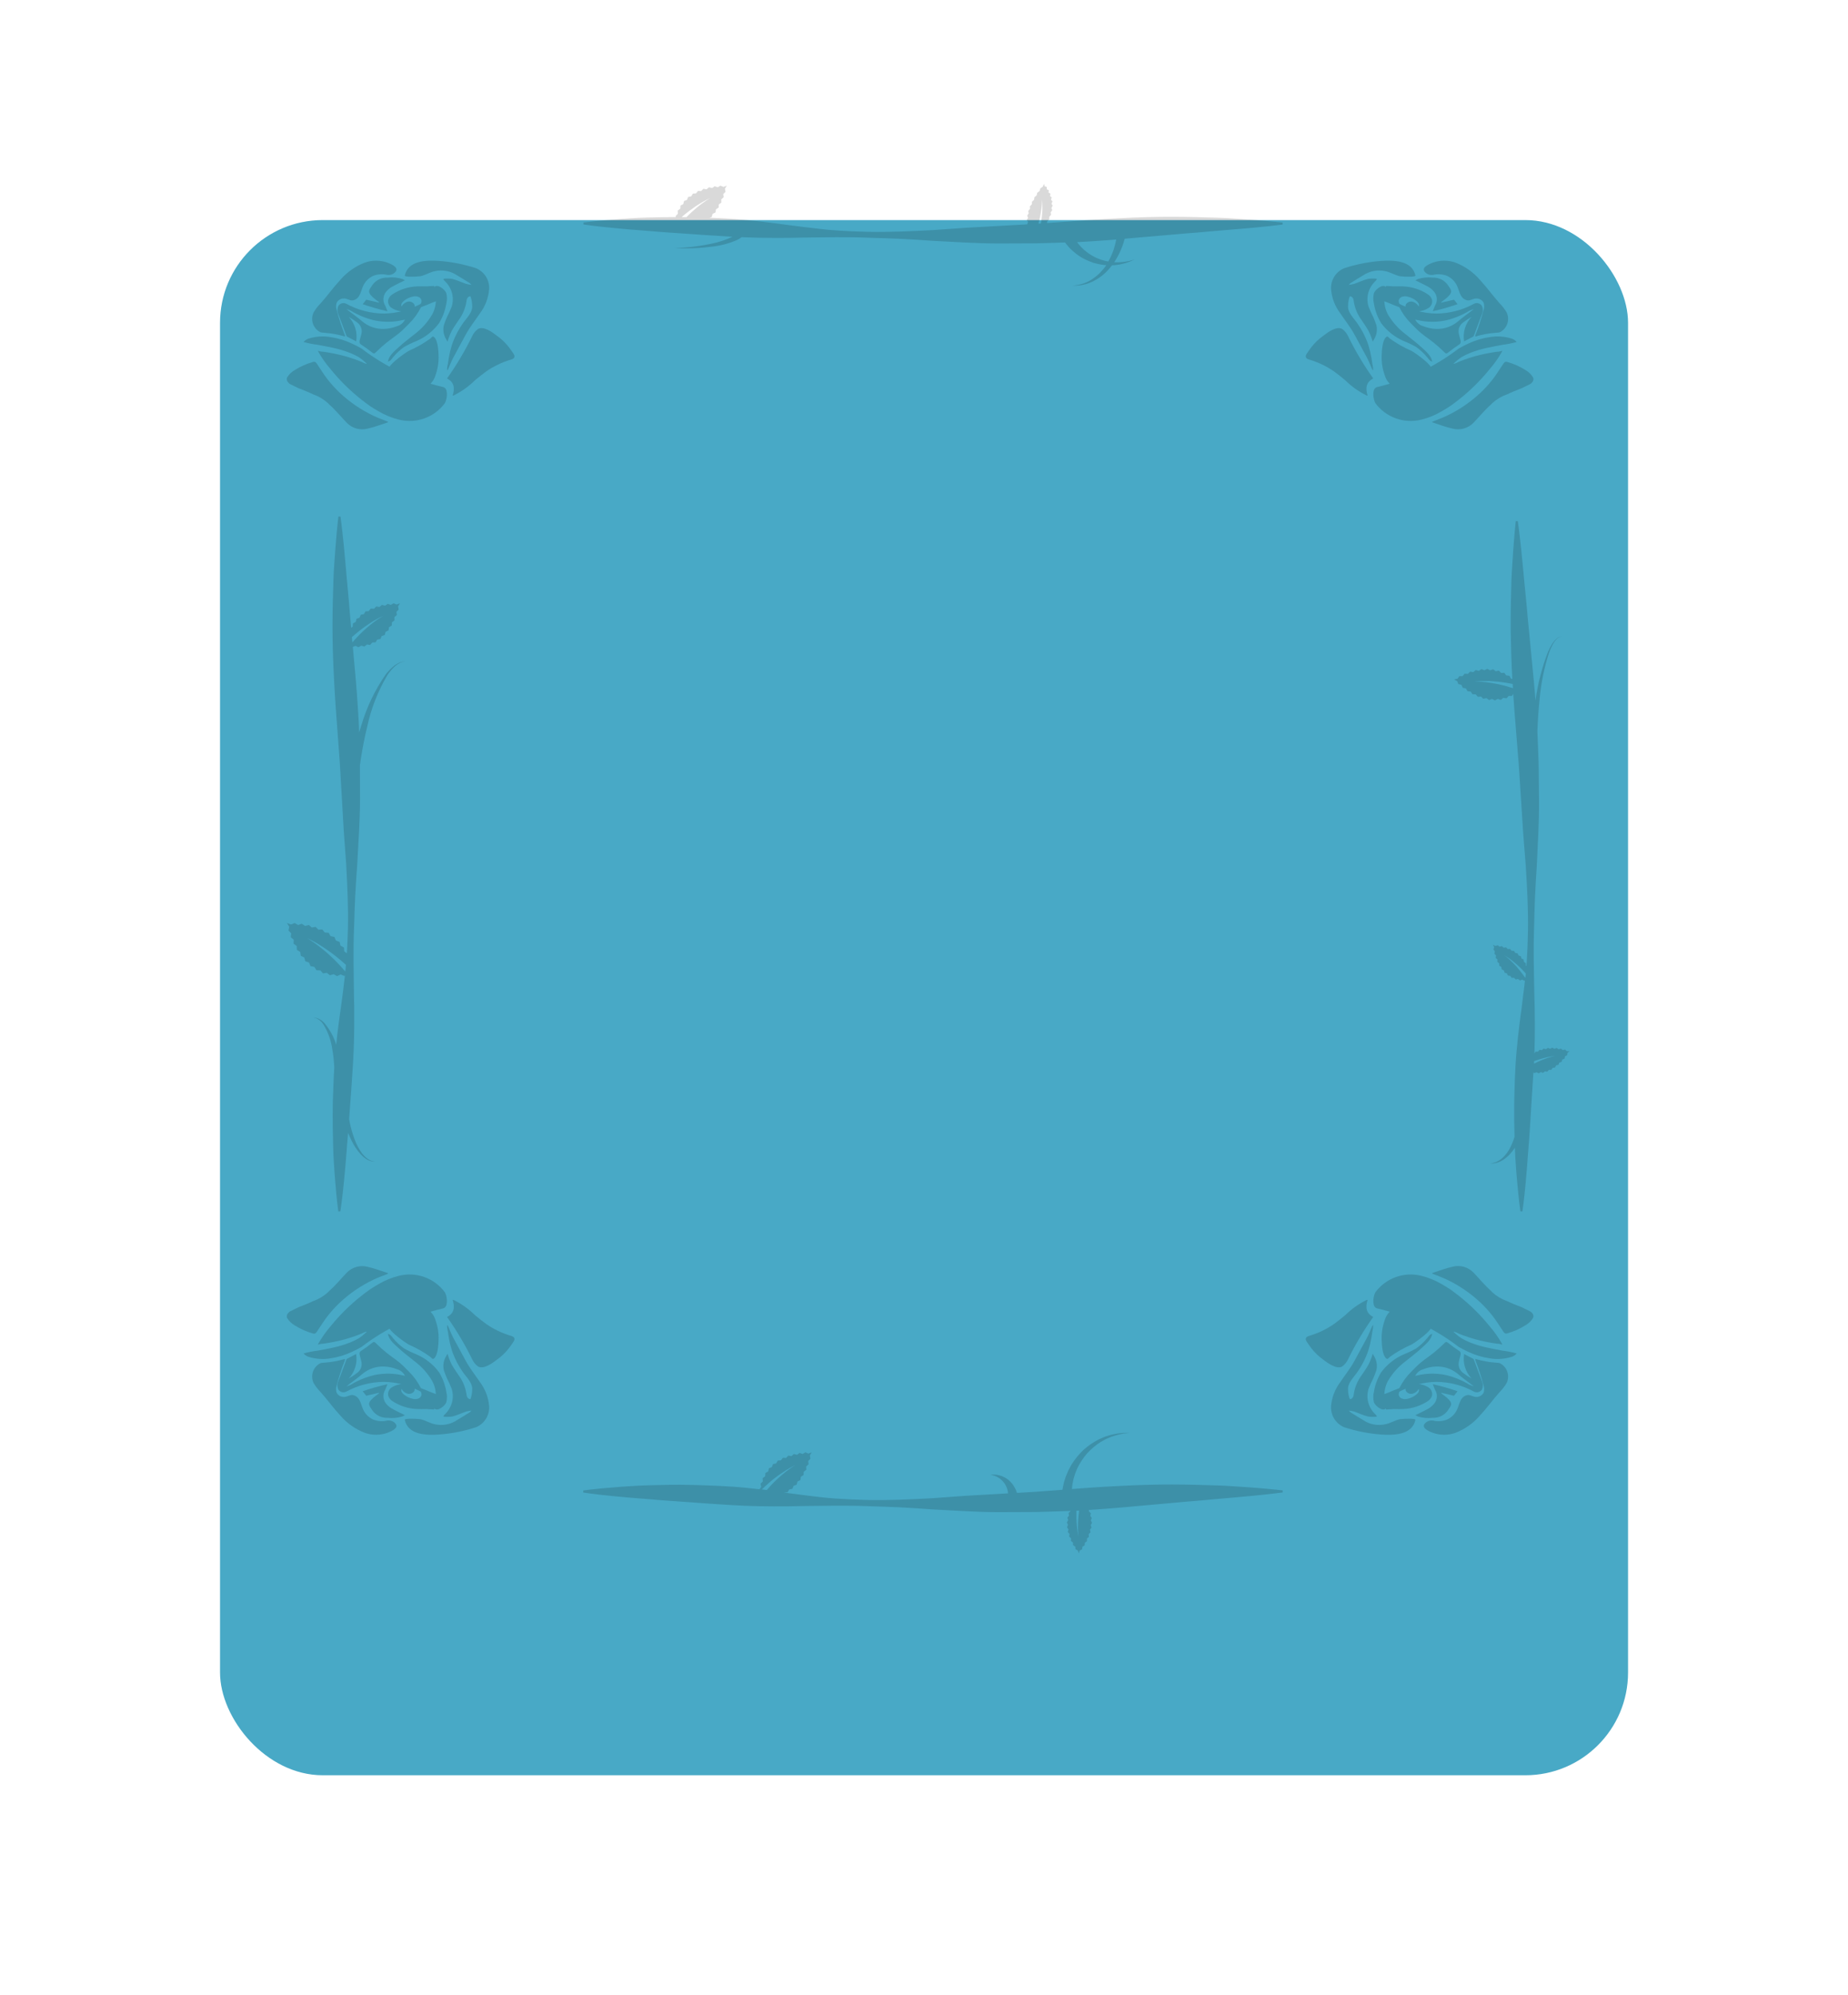 <svg xmlns="http://www.w3.org/2000/svg" xmlns:xlink="http://www.w3.org/1999/xlink" width="126" height="136" viewBox="0 0 126 136">
  <defs>
    <filter id="Rectangle_3" x="0" y="0" width="126" height="136" filterUnits="userSpaceOnUse">
      <feOffset dy="10" input="SourceAlpha"/>
      <feGaussianBlur stdDeviation="5" result="blur"/>
      <feFlood flood-opacity="0.161"/>
      <feComposite operator="in" in2="blur"/>
      <feComposite in="SourceGraphic"/>
    </filter>
    <clipPath id="clip-path">
      <path id="Path_261" data-name="Path 261" d="M68.693-288.992a1.2,1.2,0,0,0-1.019.486c-.267.385-.365.495.013.848.134.124.287.228.43.34l-.012.03-.863-.2L67-287.18a15.548,15.548,0,0,0,1.687.48c-.065-.164-.1-.276-.152-.382a.811.811,0,0,1,.042-.921,1.435,1.435,0,0,1,.376-.337c.292-.169.6-.308.922-.471-.06-.031-.114-.064-.169-.088A2.458,2.458,0,0,0,68.693-288.992Z" transform="translate(-67 289)" fill="none"/>
    </clipPath>
    <clipPath id="clip-path-2">
      <path id="Path_260" data-name="Path 260" d="M57-177.995H175.455V-293H57Z" transform="translate(-57 293)" fill="none"/>
    </clipPath>
    <clipPath id="clip-path-3">
      <path id="Path_255" data-name="Path 255" d="M73.136-288h0c-.173,0-.345.028-.521.03-.207,0-.415-.011-.622,0a3.284,3.284,0,0,0-1.723.563.655.655,0,0,0-.257.359.554.554,0,0,0,.191.518,1.531,1.531,0,0,0,1.222.227.541.541,0,0,0,.33-.138.279.279,0,0,0,0-.356.426.426,0,0,0-.371-.138.668.668,0,0,0-.459.338.251.251,0,0,1,.014-.22.577.577,0,0,1,.155-.175,1.415,1.415,0,0,1,.574-.277.642.642,0,0,1,.44.028.344.344,0,0,1,.18.25.668.668,0,0,1-.13.372v0c0,.06.047.071.11.061h0c.252-.088.494-.2.74-.3.163-.068.569-.148.4-.388a1.3,1.3,0,0,0-.114-.124.579.579,0,0,1-.144-.3.867.867,0,0,1,.015-.165C73.174-287.909,73.174-287.976,73.136-288Z" transform="translate(-70 288)" fill="none"/>
    </clipPath>
    <clipPath id="clip-path-5">
      <path id="Path_249" data-name="Path 249" d="M65.527-283.462c-.027.121-.043.227.107.319a7.861,7.861,0,0,1,.7.507c.155.121.183.113.321-.024a8.982,8.982,0,0,1,.685-.614c.289-.233.6-.438.889-.674.229-.19.433-.406.642-.616A4.213,4.213,0,0,0,69.7-285.7a.878.878,0,0,0,.053-.3c-.008.082-.485.264-.568.3a4.9,4.9,0,0,1-.646.232,5.288,5.288,0,0,1-1.371.2,5.437,5.437,0,0,1-2.574-.673.421.421,0,0,0-.525.145.663.663,0,0,0-.03.5c.08.223.167.444.25.665.108.289.214.578.324.866a.129.129,0,0,0,.049.068c.2.107.4.211.619.326a1.962,1.962,0,0,0-.506-1.67,5.138,5.138,0,0,1,.566.375.739.739,0,0,1,.309.719C65.624-283.786,65.563-283.626,65.527-283.462Zm-.91-2.111a1.844,1.844,0,0,1,.3.113,5.64,5.64,0,0,0,1.537.641,4.506,4.506,0,0,0,1.5.082c.211-.02.418-.074.656-.119a.869.869,0,0,1-.548.451,2.625,2.625,0,0,1-.919.185,2.179,2.179,0,0,1-1.418-.49C65.383-285.011,64.991-285.273,64.617-285.572Z" transform="translate(-64 286)" fill="none"/>
    </clipPath>
    <clipPath id="clip-path-7">
      <path id="Path_252" data-name="Path 252" d="M77.449-278.409a5.592,5.592,0,0,0,1.458-1.037c.245-.2.492-.406.751-.592a5.875,5.875,0,0,1,1.726-.824c.221-.067.272-.2.15-.392-.094-.153-.209-.295-.313-.443a3.864,3.864,0,0,0-.833-.793c-.286-.225-.91-.677-1.281-.448a1.247,1.247,0,0,0-.391.483A20.642,20.642,0,0,1,77-279.566c.5.247.539.675.383,1.166A.382.382,0,0,0,77.449-278.409Z" transform="translate(-77 283)" fill="none"/>
    </clipPath>
    <clipPath id="clip-path-9">
      <path id="Path_258" data-name="Path 258" d="M58.151-277.532a.7.7,0,0,0,.093.056c.184.092.37.183.556.272h0l.042.016c.33.127.659.259.977.413l.011,0a2.948,2.948,0,0,1,.988.6l.081.086h0c.425.373.78.814,1.175,1.226a1.468,1.468,0,0,0,1.459.407c.463-.1.91-.28,1.364-.424l0-.043c-.335-.135-.678-.252-1-.409a9.007,9.007,0,0,1-2.277-1.553,8.478,8.478,0,0,1-.838-.92c-.259-.331-.47-.687-.707-1.032-.064-.094-.132-.208-.282-.159a4.7,4.7,0,0,0-1.239.547,1.457,1.457,0,0,0-.535.517v0a.34.34,0,0,0,.006.23.425.425,0,0,0,.127.159Z" transform="translate(-58 279)" fill="none"/>
    </clipPath>
    <clipPath id="clip-path-11">
      <path id="Path_264" data-name="Path 264" d="M61.556-286.125a.21.21,0,0,0,.071.023c.213.022.426.035.638.063.192.026.382.065.571.106.132.029.262.069.41.109a.625.625,0,0,0-.011-.1,15.947,15.947,0,0,1-.566-1.737.763.763,0,0,1,.007-.476.549.549,0,0,1,.507-.282c.2,0,.369.137.562.132a.621.621,0,0,0,.467-.322c.128-.214.174-.468.281-.694a1.4,1.4,0,0,1,.673-.659,1.61,1.61,0,0,1,.975-.062.635.635,0,0,0,.421-.1c.511-.367-.145-.633-.435-.743a2.294,2.294,0,0,0-1.529,0,4.193,4.193,0,0,0-1.68,1.186c-.472.509-.877,1.077-1.339,1.595a3.047,3.047,0,0,0-.475.615A1.018,1.018,0,0,0,61.556-286.125Z" transform="translate(-61 291)" fill="none"/>
    </clipPath>
    <clipPath id="clip-path-13">
      <path id="Path_267" data-name="Path 267" d="M61.993-281.235a7.352,7.352,0,0,1,1.2.362,4.552,4.552,0,0,1,.568.278,3.191,3.191,0,0,1,.466.372c.029.025.089.051.044.083a1.935,1.935,0,0,1-.347-.148q-.182-.074-.367-.14-.37-.134-.749-.239a12.093,12.093,0,0,0-1.478-.3.917.917,0,0,1-.352-.067.283.283,0,0,0,.009.048l0,0a7.28,7.28,0,0,0,.859,1.22,13.206,13.206,0,0,0,.972,1.074,13.457,13.457,0,0,0,1.109.982q.294.233.6.449c.2.138.4.245.6.367a5.139,5.139,0,0,0,1.359.554,2.993,2.993,0,0,0,3.149-1.13c.12-.22.243-.861-.035-1.048a.3.3,0,0,0-.118-.047,14.558,14.558,0,0,1-5.538-2.621c-.209-.119-.423-.231-.643-.332a5.2,5.2,0,0,0-1.471-.446,3.165,3.165,0,0,0-1.449.09.772.772,0,0,0-.389.244,6.752,6.752,0,0,0,.986.195C61.322-281.368,61.659-281.309,61.993-281.235Z" transform="translate(-60 282)" fill="none"/>
    </clipPath>
    <clipPath id="clip-path-15">
      <path id="Path_270" data-name="Path 270" d="M72.312-289.905a5.437,5.437,0,0,0,.751-.031c.367-.087.673-.3,1.051-.358a1.927,1.927,0,0,1,1.284.2c.345.2.684.415,1.023.625a.875.875,0,0,1,.117.12,2.685,2.685,0,0,1-.37-.069c-.312-.109-.614-.253-.932-.336a2.275,2.275,0,0,0-.608-.009c.02.1.08.139.152.212a1.725,1.725,0,0,1,.221.277,1.7,1.7,0,0,1,.25.656,1.693,1.693,0,0,1-.054.743,7.63,7.63,0,0,1-.323.716c-.077.185-.156.37-.216.56a1.274,1.274,0,0,0,.157.958c.027.056.06.108.092.166a4.574,4.574,0,0,1,.295-.749c.136-.243.3-.471.451-.7a2.869,2.869,0,0,0,.538-1.248c.019-.179.055-.383.28-.4a1.96,1.96,0,0,1,.118.593c0,.008,0,.016,0,.024.052.482-.381.863-.631,1.226a5.921,5.921,0,0,0-.693,1.31q-.036.1-.067.2a6.341,6.341,0,0,0-.2.837c-.025.144-.047.289-.067.434a1.418,1.418,0,0,0-.049.423c.041-.008.072-.086.088-.123.108-.241.2-.491.323-.724.281-.526.566-1.051.851-1.575s.646-.971.973-1.457a3.151,3.151,0,0,0,.631-1.661,1.458,1.458,0,0,0-.906-1.423,10.694,10.694,0,0,0-2.5-.493c-.857-.059-2.124-.043-2.347,1C71.991-289.932,72.131-289.911,72.312-289.905Z" transform="translate(-72 291)" fill="none"/>
    </clipPath>
    <clipPath id="clip-path-17">
      <path id="Path_273" data-name="Path 273" d="M70.084-279.569c.519.3,1.054.574,1.59.841a1.63,1.63,0,0,0,.567.173.82.82,0,0,0,.53-.118,1.328,1.328,0,0,0,.463-.675,3.576,3.576,0,0,0,.215-1.345c-.01-.327-.044-1.041-.3-1.267-.113-.1-.148,0-.266.1a7.746,7.746,0,0,1-1.455.828C71.222-280.929,69.62-279.839,70.084-279.569Z" transform="translate(-70 282)" fill="none"/>
    </clipPath>
    <clipPath id="clip-path-19">
      <path id="Path_279" data-name="Path 279" d="M70.15-282.908a1.559,1.559,0,0,0,.181-.214,3.992,3.992,0,0,1,.758-.712,6.8,6.8,0,0,1,.844-.406,3.8,3.8,0,0,0,1.546-1.219,3.638,3.638,0,0,0,.495-1.327,1.42,1.42,0,0,0,0-.727c-.074-.219-.6-.679-.828-.4-.148.18.1.542.116.735a2.092,2.092,0,0,1-.244,1.114,4.542,4.542,0,0,1-1.218,1.36c-.359.293-.734.57-1.074.884-.294.272-.679.576-.732.994,0-.022.119-.061.14-.076Z" transform="translate(-70 288)" fill="none"/>
    </clipPath>
    <clipPath id="clip-path-21">
      <path id="Path_381" data-name="Path 381" d="M129.5-115.347c-.394-.027-.82-.06-1.276-.069-.912-.032-1.941-.061-3.065-.064s-2.343.033-3.623.1l-.974.052-.992.064-1.244.092,0-.041.017-.186c0-.066.025-.137.037-.211l.045-.231.073-.241.038-.127c.014-.042.034-.083.05-.125l.106-.26a4.755,4.755,0,0,1,.29-.511,4.7,4.7,0,0,1,.367-.489,4.762,4.762,0,0,1,.443-.425,4.719,4.719,0,0,1,.481-.356l.251-.139c.041-.022.081-.047.123-.067l.125-.054.24-.1.233-.075a2.814,2.814,0,0,1,.417-.106l.176-.037.152-.016.29-.03h-.446l-.181.019a2.93,2.93,0,0,0-.433.064l-.247.052-.258.081-.135.043c-.045.016-.089.037-.134.056l-.276.119a4.975,4.975,0,0,0-.544.322,5.009,5.009,0,0,0-.519.406,5.088,5.088,0,0,0-.451.489,5.119,5.119,0,0,0-.376.531l-.148.276c-.023.045-.049.09-.07.135l-.057.137-.109.265-.079.256c-.023.084-.053.159-.067.24l-.045.227-.031.162-.15.011-1.048.077c-.352.026-.706.056-1.063.073l-.841.049a.963.963,0,0,0-.041-.122l-.039-.1-.051-.1a2,2,0,0,0-.124-.208,1.931,1.931,0,0,0-.162-.2,1.846,1.846,0,0,0-.188-.174,1.867,1.867,0,0,0-.21-.139,1.89,1.89,0,0,0-.214-.1,1.8,1.8,0,0,0-.21-.063l-.1-.021-.092-.011a1.058,1.058,0,0,0-.16-.009.738.738,0,0,0-.122,0l-.1.01.1.02a.685.685,0,0,1,.115.03.992.992,0,0,1,.143.051l.079.034.08.045a1.6,1.6,0,0,1,.162.106,1.642,1.642,0,0,1,.151.138,1.565,1.565,0,0,1,.133.158,1.542,1.542,0,0,1,.1.174,1.518,1.518,0,0,1,.076.176,1.482,1.482,0,0,1,.043.17l.014.079.006.074c0,.005,0,.009,0,.014l-.716.042-2.21.127-2.227.162c-1.487.081-2.977.152-4.441.121-.732-.019-1.458-.05-2.174-.1-.358-.023-.713-.058-1.066-.1s-.7-.079-1.048-.126l-1.03-.134-.342-.048.008-.009.219-.009.113-.191.215-.044.083-.206.207-.075.056-.216.2-.1.031-.221.185-.12.011-.223.174-.136-.008-.223.163-.15-.024-.221.151-.161-.04-.219.129-.213-.233.083-.2-.087-.187.115-.206-.073-.178.129-.211-.056-.167.144-.216-.036-.151.16-.218-.012-.132.177-.218.016-.108.193-.214.046-.08.206-.2.078-.049.216-.191.107-.017.222-.174.134.014.221-.154.157.043.218-.118.157c-.311-.036-.619-.069-.924-.1-1.276-.128-2.495-.158-3.617-.193s-2.156,0-3.068.024c-.457.008-.881.038-1.274.062s-.754.051-1.08.081c-1.3.1-2.051.208-2.051.208v.14s.744.119,2.046.246c.326.035.686.067,1.079.1s.818.06,1.269.1c.9.084,1.919.147,3.028.227.555.043,1.133.085,1.731.122l.913.059c.31.019.624.037.944.049.637.028,1.3.039,1.972.04s1.365,0,2.067-.023c1.4-.016,2.851-.05,4.319.008l.551.02.553.015q.554.018,1.111.045l1.116.065,1.119.078c1.5.076,2.981.184,4.455.187l2.195-.008c.362,0,.721-.007,1.078-.02l1.062-.034c.205-.008.41-.014.613-.02v.02l-.13.121.028.177-.111.139.053.171-.089.154.077.161-.067.166.1.149-.045.173.116.135-.025.177.129.121-.007.179.14.109.008.179.148.1.021.178.154.087.064.192.069-.189.157-.083.026-.178.151-.094.013-.179.143-.105v-.18l.134-.117-.017-.179.123-.13-.035-.176.107-.143-.056-.171.088-.156-.079-.161.064-.168-.1-.146.035-.176-.126-.126,0-.1.192-.012,1-.071.969-.079,3.583-.322c.554-.06,1.089-.092,1.6-.137s.992-.09,1.444-.131c.9-.084,1.705-.142,2.355-.21,1.3-.126,2.067-.231,2.067-.231v-.14s-.768-.091-2.074-.193C130.283-115.3,129.9-115.32,129.5-115.347Zm-32.154.042c.083-.076.167-.156.257-.233l.134-.117.138-.114c.046-.037.092-.076.139-.112l.141-.108c.092-.073.187-.138.278-.2s.181-.123.267-.179l.125-.081.119-.071c.077-.045.146-.087.209-.122l.165-.087.143-.076-.135.09-.155.1c-.059.041-.123.09-.195.142l-.111.082-.115.093c-.079.064-.162.129-.244.2s-.169.146-.253.227l-.127.119c-.042.04-.083.083-.125.124l-.123.125-.119.127c-.08.083-.153.17-.226.252l-.017.02-.341-.043C97.237-115.194,97.292-115.248,97.351-115.3Zm21.454,1.689-.017.142c-.005.047-.012.095-.016.142s-.008.095-.012.141c-.009.094-.012.186-.017.276s-.005.176-.006.259c0,.041,0,.081,0,.12s0,.076,0,.112c0,.072,0,.138.007.2s.009.109.012.151l.011.132-.024-.13-.027-.15c-.009-.058-.017-.124-.027-.2l-.015-.112-.011-.12c-.008-.083-.017-.17-.02-.261s-.011-.185-.011-.28c0-.048,0-.1,0-.144s0-.1,0-.146,0-.1,0-.146c0-.021,0-.041,0-.062h.013l.167-.01Z" transform="translate(-85 119)" fill="none"/>
    </clipPath>
    <clipPath id="clip-path-22">
      <path id="Path_380" data-name="Path 380" d="M57-229.842h65.053V-293H57Z" transform="translate(-57 293)" fill="none"/>
    </clipPath>
    <clipPath id="clip-path-23">
      <path id="Path_384" data-name="Path 384" d="M69.211-259.127l-.128,0a1.116,1.116,0,0,0-.356.071,1.877,1.877,0,0,0-.482.294,3.659,3.659,0,0,0-.5.53,12.033,12.033,0,0,0-1.669,3.494c-.051.153-.1.307-.145.46-.009-.283-.015-.565-.033-.843q-.032-.513-.063-1.015l-.071-.992-.079-.963-.182-2.015.183-.074.2.095.192-.111.213.064.171-.14.221.028.145-.166.223-.009.115-.187.219-.043.084-.2.21-.073.057-.211.2-.1.032-.216.188-.117.011-.218.176-.133-.008-.218.165-.146-.025-.217.154-.158-.041-.215.131-.208-.237.081-.2-.085-.19.112-.21-.072-.181.126-.215-.055-.169.141-.219-.035-.154.157-.222-.012-.134.173-.221.015-.11.189-.217.045-.081.2-.208.076-.05.212-.194.105-.017.217-.1.075-.022-.24c-.06-.551-.092-1.079-.137-1.582s-.09-.976-.131-1.426c-.084-.9-.142-1.674-.21-2.321-.127-1.295-.231-2.013-.231-2.013h-.14s-.091.718-.193,2.019c-.028.325-.052.662-.078,1.054s-.06.816-.069,1.27c-.032.907-.061,1.932-.064,3.051s.033,2.331.1,3.606l.052.969.064.988.151,2.035.077,1.043c.026.35.055.7.073,1.058q.062,1.065.125,2.153l.127,2.2.162,2.216c.081,1.48.153,2.963.121,4.421-.015.567-.037,1.13-.071,1.689l-.18-.134-.021-.262-.235-.127-.06-.256-.252-.092-.1-.245-.263-.055-.133-.228-.268-.019-.163-.209-.268.014-.186-.189-.265.042-.2-.17-.26.066-.219-.152-.254.087-.23-.136-.247.1-.286-.1.159.252-.05.259.186.191-.03.263.2.177-.01.264.214.161.013.264.227.142.039.261.241.118.068.255.254.089.1.244.264.052.139.226.269.011.175.2.267-.034.207.169.258-.077.232.135.243-.115.249.1.042-.027s0,.008,0,.012c-.042.351-.079.7-.125,1.043l-.134,1.025-.142,1.006c-.074.551-.138,1.09-.192,1.623a4.262,4.262,0,0,0-.8-1.464,1.177,1.177,0,0,0-.524-.349.5.5,0,0,0-.1-.021.357.357,0,0,0-.075-.007h-.062l.061.008a.357.357,0,0,1,.072.016.446.446,0,0,1,.093.032,1.1,1.1,0,0,1,.449.389A4.343,4.343,0,0,1,64.1-232.7a9.773,9.773,0,0,1,.137,1.257c-.05.826-.072,1.621-.1,2.372-.021,1.118,0,2.145.024,3.053.008.455.038.877.062,1.268s.051.751.08,1.075c.1,1.3.209,2.041.209,2.041h.14s.119-.74.246-2.037c.035-.324.067-.683.1-1.074s.06-.814.1-1.263c.029-.313.056-.641.081-.98.073.183.151.36.236.529a3.948,3.948,0,0,0,.636.948,1.889,1.889,0,0,0,.352.3,1.175,1.175,0,0,0,.322.148.657.657,0,0,0,.128.028.448.448,0,0,0,.1.009l.08,0-.079-.009a.465.465,0,0,1-.093-.018.622.622,0,0,1-.122-.039,1.12,1.12,0,0,1-.294-.172,1.8,1.8,0,0,1-.306-.315,3.769,3.769,0,0,1-.516-.965,7.788,7.788,0,0,1-.343-1.21c-.011-.053-.02-.106-.03-.159q.038-.537.079-1.107c.043-.552.085-1.128.122-1.723q.029-.447.059-.909c.019-.308.036-.621.049-.939.028-.634.039-1.291.04-1.963s0-1.358-.023-2.058c-.016-1.4-.05-2.838.008-4.3q.01-.274.02-.549t.015-.551q.018-.552.045-1.106l.065-1.111.078-1.113c.076-1.492.184-2.967.186-4.434q0-1.1-.008-2.184c0-.025,0-.05,0-.076.028-.2.057-.4.09-.608.053-.319.11-.649.177-.983s.139-.672.223-1.007a11.746,11.746,0,0,1,1.371-3.53,3.538,3.538,0,0,1,.446-.549,1.808,1.808,0,0,1,.444-.318,1.1,1.1,0,0,1,.342-.095Zm-3.519-1.865.136-.114.14-.112c.047-.037.093-.075.141-.11l.143-.106c.094-.071.19-.135.283-.2s.184-.121.271-.175l.127-.079.121-.069c.078-.044.148-.085.212-.12l.168-.085.146-.074-.137.088-.157.1c-.06.04-.125.088-.2.139l-.113.08-.117.091c-.08.062-.165.126-.248.2s-.172.143-.257.222l-.129.117c-.043.039-.084.081-.127.121l-.125.122-.121.125c-.081.081-.155.167-.23.247-.052.059-.1.115-.149.171q-.016-.183-.033-.363C65.523-260.845,65.6-260.92,65.692-260.992Zm-.947,22.731c-.09-.1-.18-.2-.278-.3l-.146-.151-.152-.148c-.051-.049-.1-.1-.153-.147l-.156-.142c-.1-.1-.209-.183-.31-.269s-.2-.165-.3-.241l-.141-.11-.136-.1c-.088-.062-.167-.12-.239-.169l-.19-.122-.166-.107.176.089.2.1c.077.041.163.092.257.145l.147.084.153.1c.105.066.217.134.328.212s.229.154.342.24l.173.127c.058.043.114.089.171.133l.17.135.165.138c.11.09.213.186.315.276l.058.054q-.019.226-.044.451C64.914-238.069,64.831-238.164,64.745-238.261Z" transform="translate(-61 269)" fill="none"/>
    </clipPath>
    <clipPath id="clip-path-25">
      <path id="Path_387" data-name="Path 387" d="M239.487-259.041a4.135,4.135,0,0,1,.249-.556,1.589,1.589,0,0,1,.28-.375.643.643,0,0,1,.256-.156c.069-.013.107-.017.107-.017s-.038,0-.108.011a.658.658,0,0,0-.271.144,1.625,1.625,0,0,0-.308.367,4.2,4.2,0,0,0-.286.551,14.629,14.629,0,0,0-.834,3.213c0,.026-.008.052-.012.079-.011-.135-.021-.271-.032-.4q-.043-.484-.085-.956c-.121-1.254-.236-2.44-.341-3.535-.062-.547-.1-1.073-.145-1.572s-.1-.974-.139-1.419c-.089-.892-.152-1.672-.223-2.313-.133-1.284-.241-2.019-.241-2.019h-.138s-.085.736-.177,2.028c-.026.323-.047.68-.07,1.07s-.054.811-.059,1.261c-.025.9-.047,1.918-.042,3.028.017,1.047.045,2.179.113,3.366l-.1-.025-.1-.193-.218-.023-.128-.177-.219.008-.152-.156-.215.041-.174-.132-.207.071-.191-.106-.2.1-.2-.08-.181.122-.212-.056-.167.141-.216-.035-.153.156-.218-.016-.14.168h-.219l-.128.177-.242.05.219.112.077.2.212.057.092.2.216.042.107.191.218.025.123.182.22.005.139.169.219-.018.158.152.215-.044.177.13.207-.074.194.1.193-.106.209.069.172-.137.217.033.147-.163.22,0,.091-.138c0,.049.006.1.009.145q.034.484.07.98l.162,2.018.083,1.034c.028.348.059.7.079,1.049q.069,1.056.138,2.135t.14,2.182l.175,2.2c.09,1.468.171,2.939.149,4.386-.014.723-.04,1.44-.086,2.148-.005.092-.013.183-.02.275l-.037-.034,0-.162-.134-.092-.021-.161-.146-.071-.044-.156-.155-.049-.066-.148-.161-.028-.085-.138-.163-.007-.1-.127-.163.01-.113-.116-.161.025-.123-.107-.158.038-.13-.1-.156.048-.167-.078.08.164-.046.156.1.128-.034.159.11.121-.022.161.119.112-.008.162.128.1.007.163.138.087.026.161.148.069.047.156.156.048.07.147.162.023.093.134.163-.005.114.116.16-.032.132.1.154-.056.144.077.042-.022c-.03.281-.06.561-.1.838l-.125,1.018-.133,1c-.083.659-.156,1.3-.21,1.937-.117,1.262-.139,2.465-.165,3.573-.01.812,0,1.575.023,2.279l-.016.059-.07.207a1.8,1.8,0,0,1-.079.2c-.03.066-.054.135-.088.2l-.1.189c-.033.062-.075.118-.111.176a1.217,1.217,0,0,1-.119.162,1.506,1.506,0,0,1-.126.147l-.131.129c-.045.038-.092.07-.136.1-.022.016-.043.034-.066.048l-.068.037-.127.068c-.085.028-.16.058-.224.074l-.206.033.211,0c.067-.007.147-.027.241-.044l.142-.052.078-.029c.026-.012.05-.027.076-.04.051-.029.107-.057.161-.09l.159-.117a1.618,1.618,0,0,0,.157-.137,1.4,1.4,0,0,0,.152-.156c.048-.056.1-.111.146-.172l.136-.187c.011-.015.02-.031.03-.047.011.447.044.862.069,1.248s.056.745.087,1.067c.111,1.288.22,2.025.22,2.025h.138s.112-.735.229-2.023c.032-.322.061-.678.091-1.066s.054-.809.094-1.254c.076-.892.132-1.9.2-2.992.038-.548.076-1.119.109-1.71.008-.14.017-.284.025-.426l.064.046.153-.058.147.072.141-.083.157.047.125-.1.162.021.108-.122.164,0,.091-.136.162-.022.075-.145.159-.038.06-.151.155-.052.048-.156.15-.064.036-.159.145-.075.024-.161.142-.116h-.184l-.121-.109-.159.034-.128-.1-.156.046-.136-.09-.152.059-.144-.077-.145.074-.151-.061-.135.09-.157-.041-.122.107-.162-.02-.105.123-.163,0-.08.128c0-.041,0-.081.005-.122.023-.63.029-1.281.027-1.948s-.014-1.348-.037-2.042c-.025-1.387-.068-2.816-.021-4.266q.008-.272.016-.545t.011-.547q.014-.548.037-1.1t.056-1.1q.035-.552.07-1.105c.065-1.482.161-2.946.154-4.4q-.011-1.094-.023-2.168c0-.358-.012-.713-.028-1.064s-.027-.7-.041-1.048c-.008-.172-.013-.343-.02-.513.024-.669.069-1.409.147-2.146A14.423,14.423,0,0,1,239.487-259.041Zm-2.57,2.4c-.1-.031-.212-.066-.322-.1l-.167-.046-.17-.041c-.057-.013-.113-.028-.17-.04l-.17-.035c-.112-.025-.224-.042-.332-.06s-.213-.032-.313-.045l-.146-.019-.137-.012c-.088-.007-.168-.015-.24-.019l-.185-.007-.162-.006.162-.011.186-.012c.072,0,.153,0,.242-.005l.138,0,.148,0c.1,0,.209,0,.32.013s.226.013.342.027l.176.018c.059.006.118.015.177.023l.177.024.175.029c.116.018.229.042.339.063l.018,0c.006.094.012.189.017.284Zm.819,19.6c-.048-.065-.1-.133-.149-.2l-.079-.1-.082-.1c-.028-.033-.055-.067-.083-.1l-.086-.1c-.056-.065-.115-.124-.171-.183s-.113-.114-.166-.166l-.078-.076-.076-.068c-.049-.043-.093-.084-.134-.118l-.107-.086-.094-.075.1.065.116.075c.044.03.093.066.146.1l.084.06.087.068c.059.047.123.1.185.15s.129.108.192.168l.1.089c.032.03.063.061.095.092l.094.093.091.095c.061.062.117.127.173.188l.007.007c-.009.087-.017.175-.027.262l0,.038C237.824-236.912,237.781-236.974,237.736-237.038Zm.794,5.825c.042-.015.084-.031.126-.044l.125-.041c.082-.028.165-.05.245-.073s.157-.041.231-.06l.107-.026.1-.02.176-.034.137-.02.119-.018-.117.03-.134.034c-.051.014-.108.033-.171.052l-.1.03-.1.036c-.07.025-.145.05-.22.082s-.154.06-.232.1l-.118.052c-.04.018-.078.037-.117.056l-.117.056-.009,0c0-.057,0-.115.008-.171Z" transform="translate(-233 268)" fill="none"/>
    </clipPath>
    <clipPath id="clip-path-27">
      <path id="Path_390" data-name="Path 390" d="M121.4-287.975l.139-.259c.047-.085.079-.175.118-.261a4.884,4.884,0,0,0,.19-.509c.03-.086.052-.17.073-.253l3.3-.286c.554-.057,1.089-.089,1.6-.132s.992-.087,1.444-.126c.9-.081,1.7-.137,2.355-.2,1.3-.121,2.069-.222,2.069-.222v-.136s-.768-.088-2.074-.187c-.327-.027-.711-.05-1.106-.076s-.82-.058-1.276-.066c-.912-.03-1.941-.059-3.065-.062s-2.342.032-3.623.1l-.974.051-.992.062-2.044.145-.912.065.013-.113.145-.144-.006-.159.128-.157-.032-.147.108-.166-.057-.133.087-.171-.08-.116.066-.173-.1-.1.047-.172-.114-.084.029-.17-.127-.069.014-.166-.136-.056v-.162l-.143-.045-.04-.165-.092.194-.167.115-.048.173-.162.124-.035.171-.156.133-.021.169-.148.142-.005.164-.138.151.013.157-.125.16.035.147-.107.167.059.132-.084.173.085.113-.057.173-2.012.113-2.21.123-2.227.156c-1.487.078-2.977.147-4.441.117-.732-.018-1.458-.048-2.174-.1-.358-.022-.713-.056-1.066-.1s-.7-.076-1.048-.121l-1.03-.129-1.01-.137c-.666-.086-1.319-.162-1.959-.219-.862-.083-1.7-.123-2.493-.151l.161-.056.056-.208.2-.1.031-.213.185-.116.011-.215.174-.131-.008-.215.163-.145-.024-.214.151-.156-.04-.211.129-.205-.233.08-.2-.084-.187.111-.206-.071-.178.124-.211-.054-.166.139-.216-.035-.151.154-.218-.011-.132.17-.218.015-.108.186-.214.045-.08.2-.2.075-.049.209-.191.1-.017.214-.174.13.014.214-.154.152.015.075c-.675,0-1.309.018-1.893.03-.457.008-.881.037-1.274.06s-.754.05-1.08.078c-1.3.1-2.051.2-2.051.2v.136s.744.115,2.046.238c.326.034.686.064,1.079.1s.818.058,1.269.1c.9.081,1.919.142,3.028.22.555.041,1.133.083,1.731.118l.913.057.1,0a6.152,6.152,0,0,1-1.457.48,13.717,13.717,0,0,1-1.718.252c-.237.021-.435.033-.574.04l-.218.01.218.007c.139,0,.338.008.577.006a13.86,13.86,0,0,0,1.752-.116,5.84,5.84,0,0,0,1.728-.456,1.679,1.679,0,0,0,.308-.193l.233.012c.637.027,1.3.037,1.972.039s1.364,0,2.067-.023c1.4-.015,2.851-.048,4.319.008l.552.02.553.014q.554.017,1.111.043l1.116.063,1.119.076c1.5.074,2.981.177,4.455.18l2.195-.008c.362,0,.721-.007,1.078-.02l1.062-.033.223-.007a2.356,2.356,0,0,0,.222.275l.15.165.176.16a4.291,4.291,0,0,0,.4.314,4.314,4.314,0,0,0,.473.265,4.285,4.285,0,0,0,.515.207,4.26,4.26,0,0,0,.537.122,2.427,2.427,0,0,0,.337.038l-.015.024-.166.221a2.434,2.434,0,0,1-.18.2l-.091.1c-.032.031-.066.059-.1.089-.067.057-.129.119-.2.169l-.2.144a1.813,1.813,0,0,1-.2.119,1.459,1.459,0,0,1-.2.1,2.427,2.427,0,0,1-.37.13,1.964,1.964,0,0,1-.3.065l-.266.032.269,0a2,2,0,0,0,.309-.033,2.519,2.519,0,0,0,.395-.093,1.56,1.56,0,0,0,.218-.081,1.972,1.972,0,0,0,.228-.1l.231-.128c.078-.046.15-.1.228-.156.038-.028.078-.054.116-.083l.108-.094a2.7,2.7,0,0,0,.216-.2l.2-.217c.055-.066.108-.135.161-.2a1.87,1.87,0,0,0,.282-.021l.223-.029.2-.046a2.469,2.469,0,0,0,.349-.1l.143-.048.117-.052.22-.1-.232.066-.121.035-.147.026a2.418,2.418,0,0,1-.351.048l-.2.016-.215,0a1.151,1.151,0,0,1-.118,0l.042-.065C121.291-287.806,121.353-287.886,121.4-287.975ZM91.8-290.808l.134-.113.138-.11c.046-.036.092-.074.139-.109l.141-.1c.092-.07.187-.133.278-.2s.181-.119.267-.173l.125-.078.119-.068c.077-.043.146-.084.209-.118l.165-.084.143-.073-.135.087-.155.1c-.059.04-.123.087-.195.138l-.111.079-.115.089c-.079.062-.162.125-.244.2s-.169.141-.253.219l-.127.115c-.042.039-.083.08-.125.12l-.123.121-.038.039-.328,0C91.744-290.757,91.773-290.783,91.8-290.808Zm24.249.466.034-.137c.011-.046.023-.092.033-.137l.029-.135c.021-.09.035-.178.051-.263s.027-.167.038-.244l.016-.113.01-.1c.006-.067.013-.129.017-.183s0-.1.006-.139c0-.077.006-.121.006-.121l.008.117c0,.037.006.082.009.134s0,.112,0,.177v.1c0,.036,0,.073,0,.11,0,.076,0,.156-.012.24s-.012.171-.023.26l-.015.135c-.005.045-.013.091-.019.137l-.021.138-.012.067-.17.012Zm5.076,1.94-.1.25c-.03.086-.079.164-.118.247-.033.067-.068.135-.107.2a3.088,3.088,0,0,1-.418-.1,3.845,3.845,0,0,1-.462-.178,3.793,3.793,0,0,1-.422-.247,3.749,3.749,0,0,1-.369-.285,3.684,3.684,0,0,1-.3-.312l-.125-.152-.029-.044.99-.059,1-.069.675-.053c0,.026-.009.051-.015.077a4.4,4.4,0,0,1-.12.48C121.182-288.571,121.163-288.484,121.129-288.4Z" transform="translate(-85 293)" fill="none"/>
    </clipPath>
    <clipPath id="clip-path-29">
      <path id="Path_261-2" data-name="Path 261" d="M68.693-286.708a1.2,1.2,0,0,1-1.019-.486c-.267-.385-.365-.495.013-.848.134-.124.287-.228.43-.34l-.012-.03-.863.2L67-288.52a15.548,15.548,0,0,1,1.687-.48c-.065.164-.1.276-.152.382a.811.811,0,0,0,.042.922,1.434,1.434,0,0,0,.376.337c.292.169.6.308.922.471-.06.031-.114.064-.169.088A2.457,2.457,0,0,1,68.693-286.708Z" transform="translate(-67 289)" fill="none"/>
    </clipPath>
    <clipPath id="clip-path-30">
      <path id="Path_260-2" data-name="Path 260" d="M57-293H175.455v115.005H57Z" transform="translate(-57 293)" fill="none"/>
    </clipPath>
    <clipPath id="clip-path-31">
      <path id="Path_255-2" data-name="Path 255" d="M73.136-286.276h0c-.173,0-.345-.028-.521-.03-.207,0-.415.011-.622,0a3.283,3.283,0,0,1-1.723-.563.655.655,0,0,1-.257-.359.554.554,0,0,1,.191-.518,1.531,1.531,0,0,1,1.222-.227.541.541,0,0,1,.33.138.279.279,0,0,1,0,.356.426.426,0,0,1-.371.138.668.668,0,0,1-.459-.338.251.251,0,0,0,.014.219.577.577,0,0,0,.155.175,1.415,1.415,0,0,0,.574.277.642.642,0,0,0,.44-.028.344.344,0,0,0,.18-.25.668.668,0,0,0-.13-.372v0c0-.06.047-.071.11-.061h0c.252.088.494.2.74.3.163.068.569.148.4.388a1.3,1.3,0,0,1-.114.124.579.579,0,0,0-.144.3.867.867,0,0,0,.015.165C73.174-286.366,73.174-286.3,73.136-286.276Z" transform="translate(-70 288)" fill="none"/>
    </clipPath>
    <clipPath id="clip-path-33">
      <path id="Path_249-2" data-name="Path 249" d="M65.527-285.088c-.027-.121-.043-.227.107-.319a7.848,7.848,0,0,0,.7-.507c.155-.121.183-.113.321.024a8.976,8.976,0,0,0,.685.614c.289.233.6.438.889.674.229.19.433.406.642.616a4.212,4.212,0,0,1,.825,1.135.878.878,0,0,1,.053.3c-.008-.082-.485-.264-.568-.3a4.9,4.9,0,0,0-.646-.232,5.286,5.286,0,0,0-1.371-.2,5.438,5.438,0,0,0-2.574.673.421.421,0,0,1-.525-.145.663.663,0,0,1-.03-.5c.08-.223.167-.444.25-.665.108-.289.214-.578.324-.867a.129.129,0,0,1,.049-.068c.2-.107.4-.211.619-.326a1.962,1.962,0,0,1-.506,1.67,5.134,5.134,0,0,0,.566-.375.739.739,0,0,0,.309-.719C65.624-284.764,65.563-284.924,65.527-285.088Zm-.91,2.111a1.836,1.836,0,0,0,.3-.113,5.637,5.637,0,0,1,1.537-.641,4.5,4.5,0,0,1,1.5-.082c.211.02.418.074.656.119a.869.869,0,0,0-.548-.451,2.625,2.625,0,0,0-.919-.185,2.179,2.179,0,0,0-1.418.49C65.383-283.539,64.991-283.277,64.617-282.977Z" transform="translate(-64 286)" fill="none"/>
    </clipPath>
    <clipPath id="clip-path-35">
      <path id="Path_252-2" data-name="Path 252" d="M77.449-282.991a5.593,5.593,0,0,1,1.458,1.037c.245.2.492.406.751.592a5.878,5.878,0,0,0,1.726.824c.221.067.272.2.15.392-.094.153-.209.295-.313.443a3.867,3.867,0,0,1-.833.793c-.286.225-.91.677-1.281.448a1.247,1.247,0,0,1-.391-.483A20.639,20.639,0,0,0,77-281.833c.5-.247.539-.675.383-1.166A.38.38,0,0,1,77.449-282.991Z" transform="translate(-77 283)" fill="none"/>
    </clipPath>
    <clipPath id="clip-path-37">
      <path id="Path_258-2" data-name="Path 258" d="M58.151-275.867a.688.688,0,0,1,.093-.056c.184-.092.37-.183.556-.272h0l.042-.016c.33-.127.659-.259.977-.413l.011,0a2.947,2.947,0,0,0,.988-.6l.081-.086h0c.425-.373.78-.814,1.175-1.226a1.468,1.468,0,0,1,1.459-.407c.463.1.91.28,1.364.424l0,.043c-.335.134-.678.252-1,.409a9.006,9.006,0,0,0-2.277,1.553,8.483,8.483,0,0,0-.838.92c-.259.331-.47.687-.707,1.032-.064.094-.132.208-.282.159a4.7,4.7,0,0,1-1.239-.547,1.458,1.458,0,0,1-.535-.517v0a.34.34,0,0,1,.006-.23.424.424,0,0,1,.127-.159Z" transform="translate(-58 279)" fill="none"/>
    </clipPath>
    <clipPath id="clip-path-39">
      <path id="Path_264-2" data-name="Path 264" d="M61.556-290.7a.211.211,0,0,1,.071-.023c.213-.022.426-.034.638-.063.192-.026.382-.065.571-.106.132-.029.262-.069.41-.109a.626.626,0,0,1-.011.1,15.948,15.948,0,0,0-.566,1.737.763.763,0,0,0,.007.476.548.548,0,0,0,.507.282c.2,0,.369-.137.562-.132a.622.622,0,0,1,.467.322c.128.214.174.468.281.694a1.4,1.4,0,0,0,.673.659,1.611,1.611,0,0,0,.975.062.635.635,0,0,1,.421.1c.511.367-.145.633-.435.743a2.294,2.294,0,0,1-1.529,0,4.192,4.192,0,0,1-1.68-1.186c-.472-.509-.877-1.077-1.339-1.595a3.048,3.048,0,0,1-.475-.615A1.018,1.018,0,0,1,61.556-290.7Z" transform="translate(-61 291)" fill="none"/>
    </clipPath>
    <clipPath id="clip-path-41">
      <path id="Path_267-2" data-name="Path 267" d="M61.993-277.015a7.348,7.348,0,0,0,1.2-.362,4.544,4.544,0,0,0,.568-.278,3.192,3.192,0,0,0,.466-.372c.029-.025.089-.051.044-.083a1.932,1.932,0,0,0-.347.148q-.182.074-.367.14-.37.134-.749.239a12.088,12.088,0,0,1-1.478.3.915.915,0,0,0-.352.067.286.286,0,0,1,.009-.048l0,0a7.278,7.278,0,0,1,.859-1.22,13.192,13.192,0,0,1,.972-1.074,13.463,13.463,0,0,1,1.109-.982q.294-.233.6-.449c.2-.138.4-.245.6-.367a5.141,5.141,0,0,1,1.359-.554,2.993,2.993,0,0,1,3.149,1.13c.12.22.243.861-.035,1.048a.3.3,0,0,1-.118.047,14.558,14.558,0,0,0-5.538,2.621c-.209.119-.423.231-.643.332a5.2,5.2,0,0,1-1.471.446,3.165,3.165,0,0,1-1.449-.09.771.771,0,0,1-.389-.244,6.768,6.768,0,0,1,.986-.195C61.322-276.882,61.659-276.941,61.993-277.015Z" transform="translate(-60 282)" fill="none"/>
    </clipPath>
    <clipPath id="clip-path-43">
      <path id="Path_270-2" data-name="Path 270" d="M72.312-284.62a5.432,5.432,0,0,1,.751.031c.367.087.673.3,1.051.358a1.927,1.927,0,0,0,1.284-.2c.345-.2.684-.415,1.023-.625a.88.88,0,0,0,.117-.12,2.684,2.684,0,0,0-.37.069c-.312.109-.614.253-.932.336a2.277,2.277,0,0,1-.608.009c.02-.1.08-.139.152-.212a1.724,1.724,0,0,0,.221-.277,1.7,1.7,0,0,0,.25-.656,1.693,1.693,0,0,0-.054-.743,7.619,7.619,0,0,0-.323-.716c-.077-.185-.156-.37-.216-.56a1.274,1.274,0,0,1,.157-.958c.027-.056.06-.108.092-.166a4.572,4.572,0,0,0,.295.749c.136.243.3.471.451.7a2.869,2.869,0,0,1,.538,1.248c.019.179.055.383.28.4a1.96,1.96,0,0,0,.118-.593c0-.008,0-.016,0-.024.052-.482-.381-.862-.631-1.226a5.921,5.921,0,0,1-.693-1.31q-.036-.1-.067-.2a6.341,6.341,0,0,1-.2-.837c-.025-.144-.047-.289-.067-.434a1.418,1.418,0,0,1-.049-.423c.041.008.072.086.088.123.108.241.2.491.323.724.281.526.566,1.051.851,1.575s.646.971.973,1.457a3.15,3.15,0,0,1,.631,1.661,1.458,1.458,0,0,1-.906,1.423,10.694,10.694,0,0,1-2.5.493c-.857.059-2.124.043-2.347-1C71.991-284.593,72.131-284.613,72.312-284.62Z" transform="translate(-72 291)" fill="none"/>
    </clipPath>
    <clipPath id="clip-path-45">
      <path id="Path_273-2" data-name="Path 273" d="M70.084-280.981c.519-.3,1.054-.574,1.59-.841a1.628,1.628,0,0,1,.567-.173.819.819,0,0,1,.53.118,1.327,1.327,0,0,1,.463.675,3.576,3.576,0,0,1,.215,1.345c-.01.327-.044,1.041-.3,1.267-.113.1-.148,0-.266-.1a7.744,7.744,0,0,0-1.455-.828C71.222-279.621,69.62-280.711,70.084-280.981Z" transform="translate(-70 282)" fill="none"/>
    </clipPath>
    <clipPath id="clip-path-47">
      <path id="Path_279-2" data-name="Path 279" d="M70.15-287.917a1.559,1.559,0,0,1,.181.214,3.994,3.994,0,0,0,.758.712,6.8,6.8,0,0,0,.844.406,3.8,3.8,0,0,1,1.546,1.219,3.638,3.638,0,0,1,.495,1.327,1.42,1.42,0,0,1,0,.727c-.074.219-.6.679-.828.4-.148-.18.1-.542.116-.735a2.092,2.092,0,0,0-.244-1.114,4.541,4.541,0,0,0-1.218-1.36c-.359-.293-.734-.57-1.074-.884-.294-.272-.679-.576-.732-.994,0,.022.119.061.14.076Z" transform="translate(-70 288)" fill="none"/>
    </clipPath>
    <clipPath id="clip-path-49">
      <path id="Path_261-3" data-name="Path 261" d="M68.182-288.992a1.2,1.2,0,0,1,1.019.486c.267.385.365.495-.013.848-.134.124-.287.228-.43.34l.012.03.863-.2.243.306a15.55,15.55,0,0,1-1.687.48c.065-.164.1-.276.152-.382A.811.811,0,0,0,68.3-288a1.435,1.435,0,0,0-.376-.337c-.292-.169-.6-.308-.922-.471.06-.031.114-.064.169-.088A2.458,2.458,0,0,1,68.182-288.992Z" transform="translate(-67 289)" fill="none"/>
    </clipPath>
    <clipPath id="clip-path-50">
      <path id="Path_260-3" data-name="Path 260" d="M175.455-177.995H57V-293H175.455Z" transform="translate(-57 293)" fill="none"/>
    </clipPath>
    <clipPath id="clip-path-51">
      <path id="Path_255-3" data-name="Path 255" d="M70.314-288h0c.173,0,.345.028.521.03.207,0,.415-.011.622,0a3.284,3.284,0,0,1,1.723.563.655.655,0,0,1,.257.359.554.554,0,0,1-.191.518,1.531,1.531,0,0,1-1.222.227.541.541,0,0,1-.33-.138.279.279,0,0,1,0-.356.426.426,0,0,1,.371-.138.668.668,0,0,1,.459.338.251.251,0,0,0-.014-.22.577.577,0,0,0-.155-.175,1.415,1.415,0,0,0-.574-.277.642.642,0,0,0-.44.028.344.344,0,0,0-.18.25.668.668,0,0,0,.13.372v0c0,.06-.047.071-.11.061h0c-.252-.088-.494-.2-.74-.3-.163-.068-.569-.148-.4-.388a1.3,1.3,0,0,1,.114-.124.579.579,0,0,0,.144-.3.866.866,0,0,0-.015-.165C70.277-287.909,70.276-287.976,70.314-288Z" transform="translate(-70 288)" fill="none"/>
    </clipPath>
    <clipPath id="clip-path-53">
      <path id="Path_249-3" data-name="Path 249" d="M68.224-283.462c.027.121.043.227-.107.319a7.86,7.86,0,0,0-.7.507c-.155.121-.183.113-.321-.024a8.988,8.988,0,0,0-.685-.614c-.289-.233-.6-.438-.889-.674-.229-.19-.433-.406-.642-.616a4.212,4.212,0,0,1-.825-1.135A.878.878,0,0,1,64-286c.008.082.485.264.568.3a4.9,4.9,0,0,0,.646.232,5.288,5.288,0,0,0,1.371.2,5.437,5.437,0,0,0,2.574-.673.421.421,0,0,1,.525.145.663.663,0,0,1,.03.5c-.08.223-.167.444-.25.665-.108.289-.214.578-.324.866a.129.129,0,0,1-.049.068c-.2.107-.4.211-.619.326a1.962,1.962,0,0,1,.506-1.67,5.14,5.14,0,0,0-.566.375.739.739,0,0,0-.309.719C68.127-283.786,68.187-283.626,68.224-283.462Zm.91-2.111a1.844,1.844,0,0,0-.3.113,5.639,5.639,0,0,1-1.537.641,4.506,4.506,0,0,1-1.5.082c-.211-.02-.418-.074-.656-.119a.869.869,0,0,0,.548.451,2.625,2.625,0,0,0,.919.185,2.179,2.179,0,0,0,1.418-.49C68.367-285.011,68.759-285.273,69.133-285.572Z" transform="translate(-64 286)" fill="none"/>
    </clipPath>
    <clipPath id="clip-path-55">
      <path id="Path_252-3" data-name="Path 252" d="M81.151-278.409a5.592,5.592,0,0,1-1.458-1.037c-.245-.2-.492-.406-.751-.592a5.875,5.875,0,0,0-1.726-.824c-.221-.067-.272-.2-.15-.392.094-.153.209-.295.313-.443a3.865,3.865,0,0,1,.833-.793c.286-.225.91-.677,1.281-.448a1.247,1.247,0,0,1,.391.483,20.641,20.641,0,0,0,1.718,2.888c-.5.247-.539.675-.383,1.166A.382.382,0,0,1,81.151-278.409Z" transform="translate(-77 283)" fill="none"/>
    </clipPath>
    <clipPath id="clip-path-57">
      <path id="Path_258-3" data-name="Path 258" d="M64.749-277.532a.693.693,0,0,1-.093.056c-.184.092-.37.183-.556.272h0l-.042.016c-.33.127-.659.259-.977.413l-.011,0a2.948,2.948,0,0,0-.988.6l-.081.086h0c-.425.373-.78.814-1.175,1.226a1.468,1.468,0,0,1-1.459.407c-.463-.1-.91-.28-1.364-.424l0-.043c.335-.135.678-.252,1-.409a9.007,9.007,0,0,0,2.277-1.553,8.477,8.477,0,0,0,.838-.92c.259-.331.47-.687.707-1.032.064-.094.132-.208.282-.159a4.7,4.7,0,0,1,1.239.547,1.457,1.457,0,0,1,.535.517v0a.34.34,0,0,1-.006.23.425.425,0,0,1-.127.159Z" transform="translate(-58 279)" fill="none"/>
    </clipPath>
    <clipPath id="clip-path-59">
      <path id="Path_264-3" data-name="Path 264" d="M66.195-286.125a.21.21,0,0,1-.071.023c-.213.022-.426.035-.638.063-.192.026-.382.065-.571.106-.132.029-.262.069-.41.109a.624.624,0,0,1,.011-.1,15.947,15.947,0,0,0,.566-1.737.763.763,0,0,0-.007-.476.549.549,0,0,0-.507-.282c-.2,0-.369.137-.562.132a.621.621,0,0,1-.467-.322c-.128-.214-.174-.468-.281-.694a1.4,1.4,0,0,0-.673-.659,1.61,1.61,0,0,0-.975-.062.635.635,0,0,1-.421-.1c-.511-.367.145-.633.435-.743a2.294,2.294,0,0,1,1.529,0,4.193,4.193,0,0,1,1.68,1.186c.472.509.877,1.077,1.339,1.595a3.046,3.046,0,0,1,.475.615A1.018,1.018,0,0,1,66.195-286.125Z" transform="translate(-61 291)" fill="none"/>
    </clipPath>
    <clipPath id="clip-path-61">
      <path id="Path_267-3" data-name="Path 267" d="M67.783-281.235a7.352,7.352,0,0,0-1.2.362,4.552,4.552,0,0,0-.568.278,3.191,3.191,0,0,0-.466.372c-.029.025-.089.051-.044.083a1.935,1.935,0,0,0,.347-.148q.182-.074.367-.14.37-.134.749-.239a12.094,12.094,0,0,1,1.478-.3.917.917,0,0,0,.352-.067.283.283,0,0,1-.009.048l0,0a7.281,7.281,0,0,1-.859,1.22,13.209,13.209,0,0,1-.972,1.074,13.457,13.457,0,0,1-1.109.982q-.294.233-.6.449c-.2.138-.4.245-.6.367a5.139,5.139,0,0,1-1.359.554,2.993,2.993,0,0,1-3.149-1.13c-.12-.22-.243-.861.035-1.048a.3.3,0,0,1,.118-.047,14.558,14.558,0,0,0,5.538-2.621c.209-.119.423-.231.643-.332a5.2,5.2,0,0,1,1.471-.446,3.165,3.165,0,0,1,1.449.09.772.772,0,0,1,.389.244,6.751,6.751,0,0,1-.986.195C68.453-281.368,68.116-281.309,67.783-281.235Z" transform="translate(-60 282)" fill="none"/>
    </clipPath>
    <clipPath id="clip-path-63">
      <path id="Path_270-3" data-name="Path 270" d="M77.438-289.905a5.437,5.437,0,0,1-.751-.031c-.367-.087-.673-.3-1.051-.358a1.927,1.927,0,0,0-1.284.2c-.345.2-.684.415-1.023.625a.875.875,0,0,0-.117.12,2.685,2.685,0,0,0,.37-.069c.312-.109.614-.253.932-.336a2.275,2.275,0,0,1,.608-.009c-.02.1-.08.139-.152.212a1.726,1.726,0,0,0-.221.277,1.7,1.7,0,0,0-.25.656,1.693,1.693,0,0,0,.054.743,7.626,7.626,0,0,0,.323.716c.077.185.156.37.216.56a1.274,1.274,0,0,1-.157.958c-.027.056-.06.108-.092.166a4.574,4.574,0,0,0-.295-.749c-.136-.243-.3-.471-.451-.7a2.869,2.869,0,0,1-.538-1.248c-.019-.179-.055-.383-.28-.4a1.96,1.96,0,0,0-.118.593c0,.008,0,.016,0,.024-.051.482.381.863.631,1.226a5.921,5.921,0,0,1,.693,1.31q.036.1.067.2a6.34,6.34,0,0,1,.2.837c.025.144.047.289.067.434a1.417,1.417,0,0,1,.049.423c-.041-.008-.072-.086-.088-.123-.108-.241-.2-.491-.323-.724-.281-.526-.566-1.051-.851-1.575s-.646-.971-.973-1.457A3.15,3.15,0,0,1,72-289.064a1.458,1.458,0,0,1,.906-1.423,10.694,10.694,0,0,1,2.5-.493c.857-.059,2.124-.043,2.347,1C77.759-289.932,77.62-289.911,77.438-289.905Z" transform="translate(-72 291)" fill="none"/>
    </clipPath>
    <clipPath id="clip-path-65">
      <path id="Path_273-3" data-name="Path 273" d="M73.366-279.569c-.519.3-1.054.574-1.59.841a1.63,1.63,0,0,1-.567.173.82.82,0,0,1-.53-.118,1.328,1.328,0,0,1-.463-.675A3.575,3.575,0,0,1,70-280.692c.01-.327.044-1.041.3-1.267.113-.1.148,0,.266.1a7.747,7.747,0,0,0,1.455.828C72.228-280.929,73.831-279.839,73.366-279.569Z" transform="translate(-70 282)" fill="none"/>
    </clipPath>
    <clipPath id="clip-path-67">
      <path id="Path_279-3" data-name="Path 279" d="M73.875-282.908a1.56,1.56,0,0,1-.181-.214,3.992,3.992,0,0,0-.758-.712,6.8,6.8,0,0,0-.844-.406,3.8,3.8,0,0,1-1.546-1.219,3.638,3.638,0,0,1-.495-1.327,1.42,1.42,0,0,1,0-.727c.074-.219.6-.679.828-.4.148.18-.1.542-.116.735A2.092,2.092,0,0,0,71-286.063a4.542,4.542,0,0,0,1.218,1.36c.359.293.734.57,1.074.884.294.272.679.576.732.994,0-.022-.119-.061-.14-.076Z" transform="translate(-70 288)" fill="none"/>
    </clipPath>
    <clipPath id="clip-path-69">
      <path id="Path_261-4" data-name="Path 261" d="M68.182-286.708a1.2,1.2,0,0,0,1.019-.486c.267-.385.365-.495-.013-.848-.134-.124-.287-.228-.43-.34l.012-.03.863.2.243-.306a15.55,15.55,0,0,0-1.687-.48c.065.164.1.276.152.382a.811.811,0,0,1-.042.922,1.434,1.434,0,0,1-.376.337c-.292.169-.6.308-.922.471.06.031.114.064.169.088A2.457,2.457,0,0,0,68.182-286.708Z" transform="translate(-67 289)" fill="none"/>
    </clipPath>
    <clipPath id="clip-path-70">
      <path id="Path_260-4" data-name="Path 260" d="M175.455-293H57v115.005H175.455Z" transform="translate(-57 293)" fill="none"/>
    </clipPath>
    <clipPath id="clip-path-71">
      <path id="Path_255-4" data-name="Path 255" d="M70.314-286.276h0c.173,0,.345-.028.521-.03.207,0,.415.011.622,0a3.283,3.283,0,0,0,1.723-.563.655.655,0,0,0,.257-.359.554.554,0,0,0-.191-.518,1.531,1.531,0,0,0-1.222-.227.541.541,0,0,0-.33.138.279.279,0,0,0,0,.356.426.426,0,0,0,.371.138.668.668,0,0,0,.459-.338.251.251,0,0,1-.014.219.577.577,0,0,1-.155.175,1.415,1.415,0,0,1-.574.277.642.642,0,0,1-.44-.028.344.344,0,0,1-.18-.25.668.668,0,0,1,.13-.372v0c0-.06-.047-.071-.11-.061h0c-.252.088-.494.2-.74.3-.163.068-.569.148-.4.388a1.307,1.307,0,0,0,.114.124.579.579,0,0,1,.144.3.866.866,0,0,1-.015.165C70.277-286.366,70.276-286.3,70.314-286.276Z" transform="translate(-70 288)" fill="none"/>
    </clipPath>
    <clipPath id="clip-path-73">
      <path id="Path_249-4" data-name="Path 249" d="M68.224-285.088c.027-.121.043-.227-.107-.319a7.847,7.847,0,0,1-.7-.507c-.155-.121-.183-.113-.321.024a8.981,8.981,0,0,1-.685.614c-.289.233-.6.438-.889.674-.229.19-.433.406-.642.616a4.212,4.212,0,0,0-.825,1.135.878.878,0,0,0-.053.3c.008-.082.485-.264.568-.3a4.9,4.9,0,0,1,.646-.232,5.285,5.285,0,0,1,1.371-.2,5.438,5.438,0,0,1,2.574.673.421.421,0,0,0,.525-.145.663.663,0,0,0,.03-.5c-.08-.223-.167-.444-.25-.665-.108-.289-.214-.578-.324-.867a.129.129,0,0,0-.049-.068c-.2-.107-.4-.211-.619-.326a1.962,1.962,0,0,0,.506,1.67,5.135,5.135,0,0,1-.566-.375.739.739,0,0,1-.309-.719C68.127-284.764,68.187-284.924,68.224-285.088Zm.91,2.111a1.836,1.836,0,0,1-.3-.113,5.637,5.637,0,0,0-1.537-.641,4.5,4.5,0,0,0-1.5-.082c-.211.02-.418.074-.656.119a.869.869,0,0,1,.548-.451,2.625,2.625,0,0,1,.919-.185,2.18,2.18,0,0,1,1.418.49C68.367-283.539,68.759-283.277,69.133-282.977Z" transform="translate(-64 286)" fill="none"/>
    </clipPath>
    <clipPath id="clip-path-75">
      <path id="Path_252-4" data-name="Path 252" d="M81.151-282.991a5.593,5.593,0,0,0-1.458,1.037c-.245.2-.492.406-.751.592a5.878,5.878,0,0,1-1.726.824c-.221.067-.272.2-.15.392.094.153.209.295.313.443a3.867,3.867,0,0,0,.833.793c.286.225.91.677,1.281.448a1.247,1.247,0,0,0,.391-.483,20.639,20.639,0,0,1,1.718-2.888c-.5-.247-.539-.675-.383-1.166A.38.38,0,0,0,81.151-282.991Z" transform="translate(-77 283)" fill="none"/>
    </clipPath>
    <clipPath id="clip-path-77">
      <path id="Path_258-4" data-name="Path 258" d="M64.749-275.867a.687.687,0,0,0-.093-.056c-.184-.092-.37-.183-.556-.272h0l-.042-.016c-.33-.127-.659-.259-.977-.413l-.011,0a2.947,2.947,0,0,1-.988-.6L62-277.318h0c-.425-.373-.78-.814-1.175-1.226a1.468,1.468,0,0,0-1.459-.407c-.463.1-.91.28-1.364.424l0,.043c.335.134.678.252,1,.409a9.006,9.006,0,0,1,2.277,1.553,8.482,8.482,0,0,1,.838.92c.259.331.47.687.707,1.032.064.094.132.208.282.159a4.7,4.7,0,0,0,1.238-.547,1.458,1.458,0,0,0,.535-.517v0a.339.339,0,0,0-.006-.23.424.424,0,0,0-.127-.159Z" transform="translate(-58 279)" fill="none"/>
    </clipPath>
    <clipPath id="clip-path-79">
      <path id="Path_264-4" data-name="Path 264" d="M66.195-290.7a.211.211,0,0,0-.071-.023c-.213-.022-.426-.034-.638-.063-.192-.026-.382-.065-.571-.106-.132-.029-.262-.069-.41-.109a.624.624,0,0,0,.011.1,15.948,15.948,0,0,1,.566,1.737.763.763,0,0,1-.007.476.548.548,0,0,1-.507.282c-.2,0-.369-.137-.562-.132a.622.622,0,0,0-.467.322c-.128.214-.174.468-.281.694a1.4,1.4,0,0,1-.673.659,1.61,1.61,0,0,1-.975.062.635.635,0,0,0-.421.1c-.511.367.145.633.435.743a2.294,2.294,0,0,0,1.529,0,4.192,4.192,0,0,0,1.68-1.186c.472-.509.877-1.077,1.339-1.595a3.048,3.048,0,0,0,.475-.615A1.018,1.018,0,0,0,66.195-290.7Z" transform="translate(-61 291)" fill="none"/>
    </clipPath>
    <clipPath id="clip-path-81">
      <path id="Path_267-4" data-name="Path 267" d="M67.783-277.015a7.349,7.349,0,0,1-1.2-.362,4.543,4.543,0,0,1-.568-.278,3.192,3.192,0,0,1-.466-.372c-.029-.025-.089-.051-.044-.083a1.933,1.933,0,0,1,.347.148q.182.074.367.14.37.134.749.239a12.088,12.088,0,0,0,1.478.3.915.915,0,0,1,.352.067.287.287,0,0,0-.009-.048l0,0a7.279,7.279,0,0,0-.859-1.22,13.2,13.2,0,0,0-.972-1.074,13.463,13.463,0,0,0-1.109-.982q-.294-.233-.6-.449c-.2-.138-.4-.245-.6-.367a5.141,5.141,0,0,0-1.359-.554,2.993,2.993,0,0,0-3.149,1.13c-.12.22-.243.861.035,1.048a.3.3,0,0,0,.118.047,14.558,14.558,0,0,1,5.538,2.621c.209.119.423.231.643.332a5.2,5.2,0,0,0,1.471.446,3.165,3.165,0,0,0,1.449-.09.771.771,0,0,0,.389-.244,6.768,6.768,0,0,0-.986-.195C68.453-276.882,68.116-276.941,67.783-277.015Z" transform="translate(-60 282)" fill="none"/>
    </clipPath>
    <clipPath id="clip-path-83">
      <path id="Path_270-4" data-name="Path 270" d="M77.438-284.62a5.432,5.432,0,0,0-.751.031c-.367.087-.673.3-1.051.358a1.927,1.927,0,0,1-1.284-.2c-.345-.2-.684-.415-1.023-.625a.88.88,0,0,1-.117-.12,2.685,2.685,0,0,1,.37.069c.312.109.614.253.932.336a2.277,2.277,0,0,0,.608.009c-.02-.1-.08-.139-.152-.212a1.725,1.725,0,0,1-.221-.277,1.7,1.7,0,0,1-.25-.656,1.693,1.693,0,0,1,.054-.743,7.615,7.615,0,0,1,.323-.716c.077-.185.156-.37.216-.56a1.274,1.274,0,0,0-.157-.958c-.027-.056-.06-.108-.092-.166a4.572,4.572,0,0,1-.295.749c-.136.243-.3.471-.451.7a2.869,2.869,0,0,0-.538,1.248c-.019.179-.055.383-.28.4a1.96,1.96,0,0,1-.118-.593c0-.008,0-.016,0-.024-.051-.482.381-.862.631-1.226a5.922,5.922,0,0,0,.693-1.31q.036-.1.067-.2a6.34,6.34,0,0,0,.2-.837c.025-.144.047-.289.067-.434a1.417,1.417,0,0,0,.049-.423c-.041.008-.072.086-.088.123-.108.241-.2.491-.323.724-.281.526-.566,1.051-.851,1.575s-.646.971-.973,1.457A3.15,3.15,0,0,0,72-285.46a1.458,1.458,0,0,0,.906,1.423,10.694,10.694,0,0,0,2.5.493c.857.059,2.124.043,2.347-1C77.759-284.593,77.62-284.613,77.438-284.62Z" transform="translate(-72 291)" fill="none"/>
    </clipPath>
    <clipPath id="clip-path-85">
      <path id="Path_273-4" data-name="Path 273" d="M73.366-280.981c-.519-.3-1.054-.574-1.59-.841a1.628,1.628,0,0,0-.567-.173.819.819,0,0,0-.53.118,1.327,1.327,0,0,0-.463.675A3.575,3.575,0,0,0,70-279.858c.01.327.044,1.041.3,1.267.113.1.148,0,.266-.1a7.745,7.745,0,0,1,1.455-.828C72.228-279.621,73.831-280.711,73.366-280.981Z" transform="translate(-70 282)" fill="none"/>
    </clipPath>
    <clipPath id="clip-path-87">
      <path id="Path_279-4" data-name="Path 279" d="M73.875-287.917a1.56,1.56,0,0,0-.181.214,4,4,0,0,1-.758.712,6.8,6.8,0,0,1-.844.406,3.8,3.8,0,0,0-1.546,1.219,3.638,3.638,0,0,0-.495,1.327,1.42,1.42,0,0,0,0,.727c.074.219.6.679.828.4.148-.18-.1-.542-.116-.735A2.092,2.092,0,0,1,71-284.761a4.541,4.541,0,0,1,1.218-1.36c.359-.293.734-.57,1.074-.884.294-.272.679-.576.732-.994,0,.022-.119.061-.14.076Z" transform="translate(-70 288)" fill="none"/>
    </clipPath>
  </defs>
  <g id="Note" transform="translate(15.113 4.991)">
    <g transform="matrix(1, 0, 0, 1, -15.11, -4.99)" filter="url(#Rectangle_3)">
      <rect id="Rectangle_3-2" data-name="Rectangle 3" width="96" height="106" rx="7" transform="translate(15 5)" fill="#48a9c6"/>
    </g>
    <g id="Group_27" data-name="Group 27" transform="translate(4.441 7.538)" opacity="0.152">
      <g id="Group_104" data-name="Group 104" transform="translate(0 5.236)">
        <g id="Group_16" data-name="Group 16" transform="translate(5.175 1.15)" clip-path="url(#clip-path)">
          <g id="Group_15" data-name="Group 15" transform="translate(-5.75 -2.3)" clip-path="url(#clip-path-2)">
            <path id="Path_259" data-name="Path 259" d="M62-294h8.625v8.05H62Z" transform="translate(-59.125 293.425)"/>
          </g>
        </g>
        <g id="Group_12" data-name="Group 12" transform="translate(6.9 1.725)" clip-path="url(#clip-path-3)">
          <g id="Group_11" data-name="Group 11" transform="translate(-7.475 -2.875)" clip-path="url(#clip-path-2)">
            <path id="Path_253" data-name="Path 253" d="M65-293h9.2v7.475H65Z" transform="translate(-60.4 293)"/>
          </g>
        </g>
        <g id="Group_8" data-name="Group 8" transform="translate(3.45 2.875)" clip-path="url(#clip-path-5)">
          <g id="Group_7" data-name="Group 7" transform="translate(-4.025 -4.025)" clip-path="url(#clip-path-2)">
            <path id="Path_247" data-name="Path 247" d="M59-291H70.5v9.2H59Z" transform="translate(-57.85 292.15)"/>
          </g>
        </g>
        <g id="Group_10" data-name="Group 10" transform="translate(10.925 4.6)" clip-path="url(#clip-path-7)">
          <g id="Group_9" data-name="Group 9" transform="translate(-11.501 -5.75)" clip-path="url(#clip-path-2)">
            <path id="Path_250" data-name="Path 250" d="M72-288H82.35v10.35H72Z" transform="translate(-63.375 290.875)"/>
          </g>
        </g>
        <g id="Group_14" data-name="Group 14" transform="translate(0 6.9)" clip-path="url(#clip-path-9)">
          <g id="Group_13" data-name="Group 13" transform="translate(-0.575 -8.05)" clip-path="url(#clip-path-2)">
            <path id="Path_256" data-name="Path 256" d="M53-284H65.651v10.35H53Z" transform="translate(-55.3 289.175)"/>
          </g>
        </g>
        <g id="Group_18" data-name="Group 18" transform="translate(1.725)" clip-path="url(#clip-path-11)">
          <g id="Group_17" data-name="Group 17" transform="translate(-2.3 -1.15)" clip-path="url(#clip-path-2)">
            <path id="Path_262" data-name="Path 262" d="M56-296H67.5v10.926H56Z" transform="translate(-56.575 294.275)"/>
          </g>
        </g>
        <g id="Group_20" data-name="Group 20" transform="translate(1.15 5.175)" clip-path="url(#clip-path-13)">
          <g id="Group_19" data-name="Group 19" transform="translate(-1.725 -6.325)" clip-path="url(#clip-path-2)">
            <path id="Path_265" data-name="Path 265" d="M55-287H70.526v11.5H55Z" transform="translate(-56.15 290.45)"/>
          </g>
        </g>
        <g id="Group_22" data-name="Group 22" transform="translate(8.05 0)" clip-path="url(#clip-path-15)">
          <g id="Group_21" data-name="Group 21" transform="translate(-8.625 -1.15)" clip-path="url(#clip-path-2)">
            <path id="Path_268" data-name="Path 268" d="M67-296H78.5v13.226H67Z" transform="translate(-61.25 294.275)"/>
          </g>
        </g>
        <g id="Group_24" data-name="Group 24" transform="translate(6.9 5.175)" clip-path="url(#clip-path-17)">
          <g id="Group_23" data-name="Group 23" transform="translate(-7.475 -6.325)" clip-path="url(#clip-path-2)">
            <path id="Path_271" data-name="Path 271" d="M65-287h9.2v9.2H65Z" transform="translate(-60.4 290.45)"/>
          </g>
        </g>
        <g id="Group_28" data-name="Group 28" transform="translate(6.9 1.725)" clip-path="url(#clip-path-19)">
          <g id="Group_27-2" data-name="Group 27" transform="translate(-7.475 -2.875)" clip-path="url(#clip-path-2)">
            <path id="Path_277" data-name="Path 277" d="M65-293h9.775v10.925H65Z" transform="translate(-60.4 293)"/>
          </g>
        </g>
      </g>
      <g id="Group_96" data-name="Group 96" transform="translate(20.211 85.135)" clip-path="url(#clip-path-21)">
        <g id="Group_95" data-name="Group 95" transform="translate(-8.842 -54.947)" clip-path="url(#clip-path-22)">
          <path id="Path_379" data-name="Path 379" d="M80-124h50.842v11.368H80Z" transform="translate(-72.737 177.369)"/>
        </g>
      </g>
      <g id="Group_98" data-name="Group 98" transform="translate(0 22.673)" clip-path="url(#clip-path-23)">
        <g id="Group_97" data-name="Group 97" transform="translate(-1.263 -7.579)" clip-path="url(#clip-path-22)">
          <path id="Path_382" data-name="Path 382" d="M56-274H67.368v50.526H56Z" transform="translate(-56.316 280)"/>
        </g>
      </g>
      <g id="Group_100" data-name="Group 100" transform="translate(79.579 22.989)" clip-path="url(#clip-path-25)">
        <g id="Group_99" data-name="Group 99" transform="translate(-55.579 -7.895)" clip-path="url(#clip-path-22)">
          <path id="Path_385" data-name="Path 385" d="M228-273h11.053v50.211H228Z" transform="translate(-174 279.316)"/>
        </g>
      </g>
      <g id="Group_102" data-name="Group 102" transform="translate(20.211 0)" clip-path="url(#clip-path-27)">
        <g id="Group_101" data-name="Group 101" transform="translate(-8.842)" clip-path="url(#clip-path-22)">
          <path id="Path_388" data-name="Path 388" d="M80-298h50.842v10.105H80Z" transform="translate(-72.737 296.421)"/>
        </g>
      </g>
      <g id="Group_105" data-name="Group 105" transform="translate(0 73.767)">
        <g id="Group_16-2" data-name="Group 16" transform="translate(5.175 8.05)" clip-path="url(#clip-path-29)">
          <g id="Group_15-2" data-name="Group 15" transform="translate(-5.75 -110.405)" clip-path="url(#clip-path-30)">
            <path id="Path_259-2" data-name="Path 259" d="M62-285.95h8.625V-294H62Z" transform="translate(-59.125 401.53)"/>
          </g>
        </g>
        <g id="Group_12-2" data-name="Group 12" transform="translate(6.9 8.05)" clip-path="url(#clip-path-31)">
          <g id="Group_11-2" data-name="Group 11" transform="translate(-7.475 -110.405)" clip-path="url(#clip-path-30)">
            <path id="Path_253-2" data-name="Path 253" d="M65-285.525h9.2V-293H65Z" transform="translate(-60.4 400.53)"/>
          </g>
        </g>
        <g id="Group_8-2" data-name="Group 8" transform="translate(3.45 5.175)" clip-path="url(#clip-path-33)">
          <g id="Group_7-2" data-name="Group 7" transform="translate(-4.025 -107.53)" clip-path="url(#clip-path-30)">
            <path id="Path_247-2" data-name="Path 247" d="M59-281.8H70.5V-291H59Z" transform="translate(-57.85 395.655)"/>
          </g>
        </g>
        <g id="Group_10-2" data-name="Group 10" transform="translate(10.925 2.3)" clip-path="url(#clip-path-35)">
          <g id="Group_9-2" data-name="Group 9" transform="translate(-11.501 -104.655)" clip-path="url(#clip-path-30)">
            <path id="Path_250-2" data-name="Path 250" d="M72-277.649H82.35V-288H72Z" transform="translate(-63.375 389.78)"/>
          </g>
        </g>
        <g id="Group_14-2" data-name="Group 14" clip-path="url(#clip-path-37)">
          <g id="Group_13-2" data-name="Group 13" transform="translate(-0.575 -102.355)" clip-path="url(#clip-path-30)">
            <path id="Path_256-2" data-name="Path 256" d="M53-273.65H65.651V-284H53Z" transform="translate(-55.3 383.479)"/>
          </g>
        </g>
        <g id="Group_18-2" data-name="Group 18" transform="translate(1.725 6.325)" clip-path="url(#clip-path-39)">
          <g id="Group_17-2" data-name="Group 17" transform="translate(-2.3 -108.68)" clip-path="url(#clip-path-30)">
            <path id="Path_262-2" data-name="Path 262" d="M56-285.074H67.5V-296H56Z" transform="translate(-56.575 401.805)"/>
          </g>
        </g>
        <g id="Group_20-2" data-name="Group 20" transform="translate(1.15 0.575)" clip-path="url(#clip-path-41)">
          <g id="Group_19-2" data-name="Group 19" transform="translate(-1.725 -102.93)" clip-path="url(#clip-path-30)">
            <path id="Path_265-2" data-name="Path 265" d="M55-275.5H70.526V-287H55Z" transform="translate(-56.15 387.055)"/>
          </g>
        </g>
        <g id="Group_22-2" data-name="Group 22" transform="translate(8.05 4.025)" clip-path="url(#clip-path-43)">
          <g id="Group_21-2" data-name="Group 21" transform="translate(-8.625 -106.38)" clip-path="url(#clip-path-30)">
            <path id="Path_268-2" data-name="Path 268" d="M67-282.774H78.5V-296H67Z" transform="translate(-61.25 399.505)"/>
          </g>
        </g>
        <g id="Group_24-2" data-name="Group 24" transform="translate(6.9 2.875)" clip-path="url(#clip-path-45)">
          <g id="Group_23-2" data-name="Group 23" transform="translate(-7.475 -105.23)" clip-path="url(#clip-path-30)">
            <path id="Path_271-2" data-name="Path 271" d="M65-277.8h9.2V-287H65Z" transform="translate(-60.4 389.355)"/>
          </g>
        </g>
        <g id="Group_28-2" data-name="Group 28" transform="translate(6.9 4.6)" clip-path="url(#clip-path-47)">
          <g id="Group_27-3" data-name="Group 27" transform="translate(-7.475 -106.955)" clip-path="url(#clip-path-30)">
            <path id="Path_277-2" data-name="Path 277" d="M65-282.074h9.775V-293H65Z" transform="translate(-60.4 397.08)"/>
          </g>
        </g>
      </g>
      <g id="Group_106" data-name="Group 106" transform="translate(69.474 5.236)">
        <g id="Group_16-3" data-name="Group 16" transform="translate(7.475 1.15)" clip-path="url(#clip-path-49)">
          <g id="Group_15-3" data-name="Group 15" transform="translate(-109.83 -2.3)" clip-path="url(#clip-path-50)">
            <path id="Path_259-3" data-name="Path 259" d="M70.625-294H62v8.05h8.625Z" transform="translate(44.955 293.425)"/>
          </g>
        </g>
        <g id="Group_12-3" data-name="Group 12" transform="translate(5.175 1.725)" clip-path="url(#clip-path-51)">
          <g id="Group_11-3" data-name="Group 11" transform="translate(-107.53 -2.875)" clip-path="url(#clip-path-50)">
            <path id="Path_253-3" data-name="Path 253" d="M74.2-293H65v7.475h9.2Z" transform="translate(39.655 293)"/>
          </g>
        </g>
        <g id="Group_8-3" data-name="Group 8" transform="translate(6.325 2.875)" clip-path="url(#clip-path-53)">
          <g id="Group_7-3" data-name="Group 7" transform="translate(-108.68 -4.025)" clip-path="url(#clip-path-50)">
            <path id="Path_247-3" data-name="Path 247" d="M70.5-291H59v9.2H70.5Z" transform="translate(46.805 292.15)"/>
          </g>
        </g>
        <g id="Group_10-3" data-name="Group 10" transform="translate(0 4.6)" clip-path="url(#clip-path-55)">
          <g id="Group_9-3" data-name="Group 9" transform="translate(-102.355 -5.75)" clip-path="url(#clip-path-50)">
            <path id="Path_250-3" data-name="Path 250" d="M82.35-288H72v10.35H82.35Z" transform="translate(27.48 290.875)"/>
          </g>
        </g>
        <g id="Group_14-3" data-name="Group 14" transform="translate(8.625 6.9)" clip-path="url(#clip-path-57)">
          <g id="Group_13-3" data-name="Group 13" transform="translate(-110.98 -8.05)" clip-path="url(#clip-path-50)">
            <path id="Path_256-3" data-name="Path 256" d="M65.651-284H53v10.35H65.651Z" transform="translate(55.105 289.175)"/>
          </g>
        </g>
        <g id="Group_18-3" data-name="Group 18" transform="translate(8.05)" clip-path="url(#clip-path-59)">
          <g id="Group_17-3" data-name="Group 17" transform="translate(-110.405 -1.15)" clip-path="url(#clip-path-50)">
            <path id="Path_262-3" data-name="Path 262" d="M67.5-296H56v10.926H67.5Z" transform="translate(51.53 294.275)"/>
          </g>
        </g>
        <g id="Group_20-3" data-name="Group 20" transform="translate(4.6 5.175)" clip-path="url(#clip-path-61)">
          <g id="Group_19-3" data-name="Group 19" transform="translate(-106.955 -6.325)" clip-path="url(#clip-path-50)">
            <path id="Path_265-3" data-name="Path 265" d="M70.526-287H55v11.5H70.526Z" transform="translate(49.08 290.45)"/>
          </g>
        </g>
        <g id="Group_22-3" data-name="Group 22" transform="translate(1.725 0)" clip-path="url(#clip-path-63)">
          <g id="Group_21-3" data-name="Group 21" transform="translate(-104.08 -1.15)" clip-path="url(#clip-path-50)">
            <path id="Path_268-3" data-name="Path 268" d="M78.5-296H67v13.226H78.5Z" transform="translate(34.205 294.275)"/>
          </g>
        </g>
        <g id="Group_24-3" data-name="Group 24" transform="translate(5.175 5.175)" clip-path="url(#clip-path-65)">
          <g id="Group_23-3" data-name="Group 23" transform="translate(-107.53 -6.325)" clip-path="url(#clip-path-50)">
            <path id="Path_271-3" data-name="Path 271" d="M74.2-287H65v9.2h9.2Z" transform="translate(39.655 290.45)"/>
          </g>
        </g>
        <g id="Group_28-3" data-name="Group 28" transform="translate(4.6 1.725)" clip-path="url(#clip-path-67)">
          <g id="Group_27-4" data-name="Group 27" transform="translate(-106.955 -2.875)" clip-path="url(#clip-path-50)">
            <path id="Path_277-3" data-name="Path 277" d="M74.775-293H65v10.925h9.775Z" transform="translate(39.08 293)"/>
          </g>
        </g>
      </g>
      <g id="Group_107" data-name="Group 107" transform="translate(69.474 73.767)">
        <g id="Group_16-4" data-name="Group 16" transform="translate(7.475 8.05)" clip-path="url(#clip-path-69)">
          <g id="Group_15-4" data-name="Group 15" transform="translate(-109.83 -110.405)" clip-path="url(#clip-path-70)">
            <path id="Path_259-4" data-name="Path 259" d="M70.625-285.95H62V-294h8.625Z" transform="translate(44.955 401.53)"/>
          </g>
        </g>
        <g id="Group_12-4" data-name="Group 12" transform="translate(5.175 8.05)" clip-path="url(#clip-path-71)">
          <g id="Group_11-4" data-name="Group 11" transform="translate(-107.53 -110.405)" clip-path="url(#clip-path-70)">
            <path id="Path_253-4" data-name="Path 253" d="M74.2-285.525H65V-293h9.2Z" transform="translate(39.655 400.53)"/>
          </g>
        </g>
        <g id="Group_8-4" data-name="Group 8" transform="translate(6.325 5.175)" clip-path="url(#clip-path-73)">
          <g id="Group_7-4" data-name="Group 7" transform="translate(-108.68 -107.53)" clip-path="url(#clip-path-70)">
            <path id="Path_247-4" data-name="Path 247" d="M70.5-281.8H59V-291H70.5Z" transform="translate(46.805 395.655)"/>
          </g>
        </g>
        <g id="Group_10-4" data-name="Group 10" transform="translate(0 2.3)" clip-path="url(#clip-path-75)">
          <g id="Group_9-4" data-name="Group 9" transform="translate(-102.355 -104.655)" clip-path="url(#clip-path-70)">
            <path id="Path_250-4" data-name="Path 250" d="M82.35-277.649H72V-288H82.35Z" transform="translate(27.48 389.78)"/>
          </g>
        </g>
        <g id="Group_14-4" data-name="Group 14" transform="translate(8.625)" clip-path="url(#clip-path-77)">
          <g id="Group_13-4" data-name="Group 13" transform="translate(-110.98 -102.355)" clip-path="url(#clip-path-70)">
            <path id="Path_256-4" data-name="Path 256" d="M65.651-273.65H53V-284H65.651Z" transform="translate(55.105 383.479)"/>
          </g>
        </g>
        <g id="Group_18-4" data-name="Group 18" transform="translate(8.05 6.325)" clip-path="url(#clip-path-79)">
          <g id="Group_17-4" data-name="Group 17" transform="translate(-110.405 -108.68)" clip-path="url(#clip-path-70)">
            <path id="Path_262-4" data-name="Path 262" d="M67.5-285.074H56V-296H67.5Z" transform="translate(51.53 401.805)"/>
          </g>
        </g>
        <g id="Group_20-4" data-name="Group 20" transform="translate(4.6 0.575)" clip-path="url(#clip-path-81)">
          <g id="Group_19-4" data-name="Group 19" transform="translate(-106.955 -102.93)" clip-path="url(#clip-path-70)">
            <path id="Path_265-4" data-name="Path 265" d="M70.526-275.5H55V-287H70.526Z" transform="translate(49.08 387.055)"/>
          </g>
        </g>
        <g id="Group_22-4" data-name="Group 22" transform="translate(1.725 4.025)" clip-path="url(#clip-path-83)">
          <g id="Group_21-4" data-name="Group 21" transform="translate(-104.08 -106.38)" clip-path="url(#clip-path-70)">
            <path id="Path_268-4" data-name="Path 268" d="M78.5-282.774H67V-296H78.5Z" transform="translate(34.205 399.505)"/>
          </g>
        </g>
        <g id="Group_24-4" data-name="Group 24" transform="translate(5.175 2.875)" clip-path="url(#clip-path-85)">
          <g id="Group_23-4" data-name="Group 23" transform="translate(-107.53 -105.23)" clip-path="url(#clip-path-70)">
            <path id="Path_271-4" data-name="Path 271" d="M74.2-277.8H65V-287h9.2Z" transform="translate(39.655 389.355)"/>
          </g>
        </g>
        <g id="Group_28-4" data-name="Group 28" transform="translate(4.6 4.6)" clip-path="url(#clip-path-87)">
          <g id="Group_27-5" data-name="Group 27" transform="translate(-106.955 -106.955)" clip-path="url(#clip-path-70)">
            <path id="Path_277-4" data-name="Path 277" d="M74.775-282.074H65V-293h9.775Z" transform="translate(39.08 397.08)"/>
          </g>
        </g>
      </g>
    </g>
  </g>
</svg>
